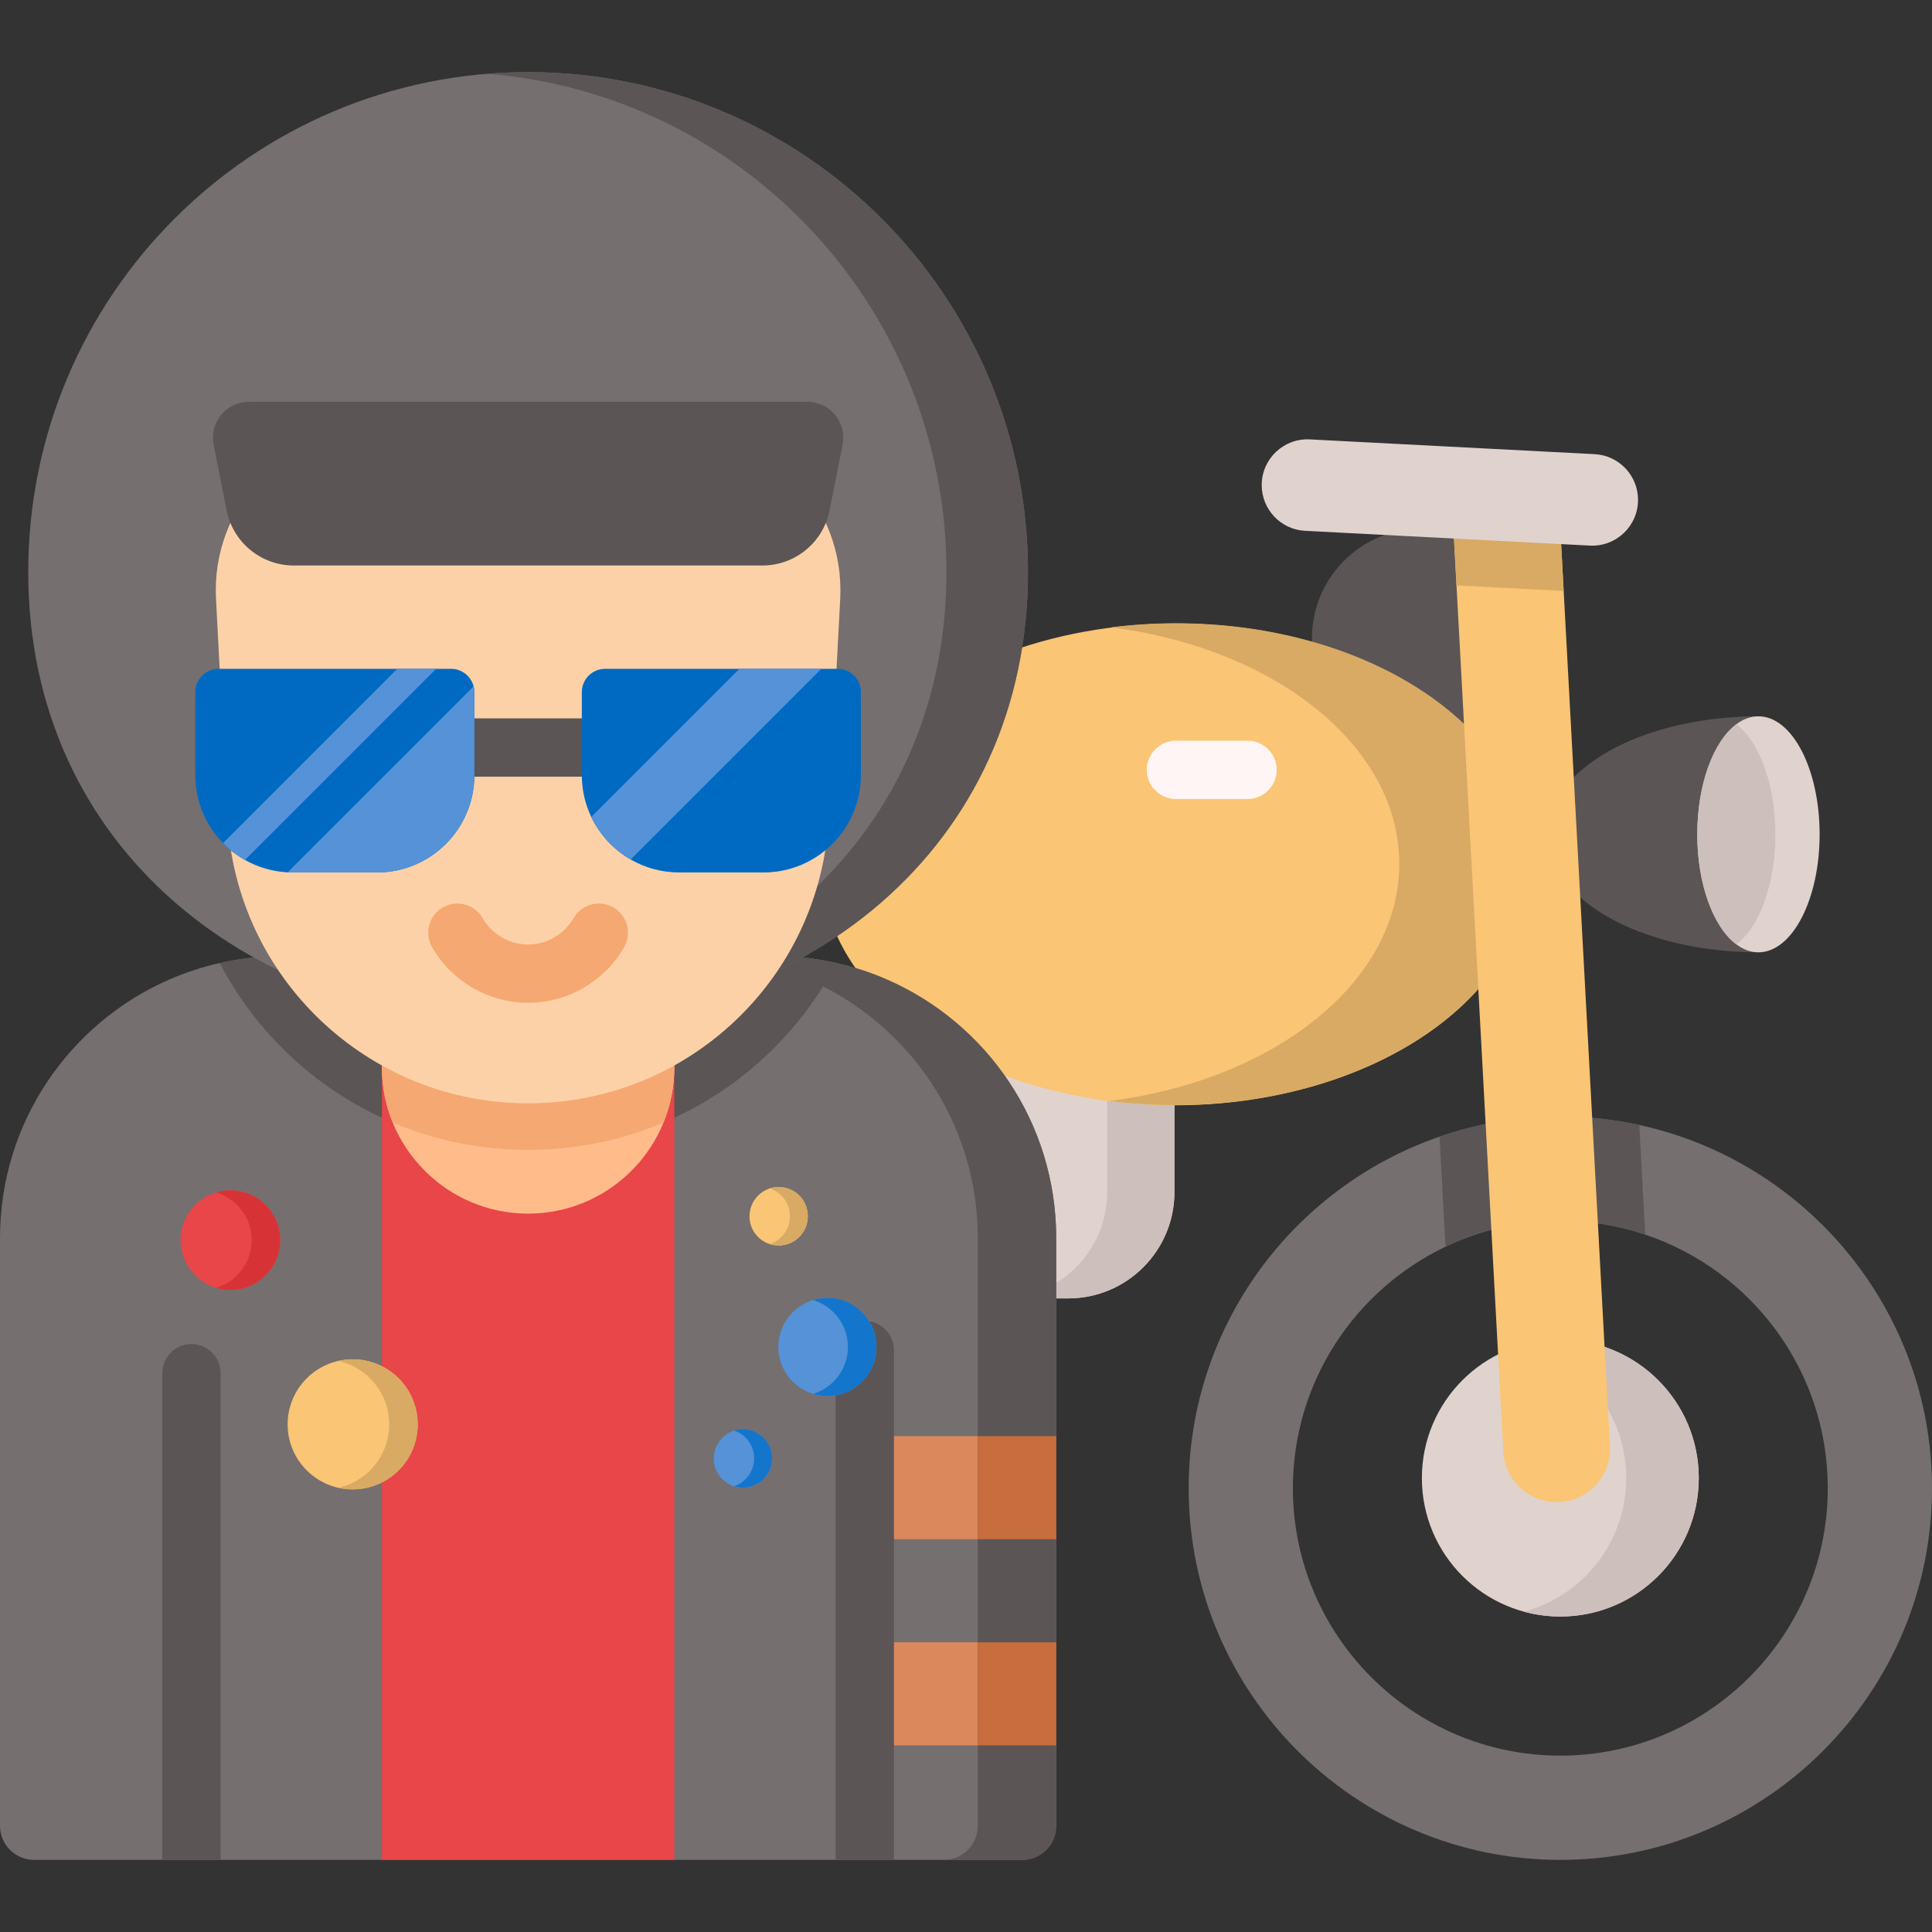 <?xml version="1.0" encoding="iso-8859-1"?>
<!-- Generator: Adobe Illustrator 23.0.3, SVG Export Plug-In . SVG Version: 6.00 Build 0)  -->
<svg version="1.1" id="Capa_1" xmlns="http://www.w3.org/2000/svg" xmlns:xlink="http://www.w3.org/1999/xlink" x="0px" y="0px"
	 viewBox="0 0 512 512" style="enable-background:new 0 0 512 512;" xml:space="preserve">
<rect x="0" y="0" width="512" height="512" fill="#333333" stroke="none"/>
<g>
	<g>
		<circle style="fill:#5B5555;" cx="376.812" cy="169.171" r="29.133"/>
	</g>
	<circle style="fill:#E0D3CE;" cx="413.502" cy="391.706" r="36.69"/>
	<path style="fill:#CDBFBB;" d="M450.189,391.704c0,20.264-16.421,36.695-36.685,36.695c-3.328,0-6.552-0.443-9.612-1.277
		c15.597-4.224,27.073-18.481,27.073-35.418s-11.476-31.184-27.073-35.407c3.06-0.834,6.284-1.277,9.612-1.277
		C433.768,355.019,450.189,371.44,450.189,391.704z"/>
	<g>
		<path style="fill:#5B5555;" d="M466.006,252.372c-30.865,0-55.886-14-55.886-31.27s25.021-31.27,55.886-31.27V252.372z"/>
		<path style="fill:#E0D3CE;" d="M482.218,221.106c0,17.266-7.253,31.266-16.215,31.266c-2.071,0-4.049-0.752-5.862-2.112
			c-6.057-4.523-10.343-15.875-10.343-29.154c0-13.289,4.286-24.632,10.343-29.164c1.813-1.36,3.791-2.112,5.862-2.112
			C474.965,189.83,482.218,203.83,482.218,221.106z"/>
		<path style="fill:#CDBFBB;" d="M470.494,221.106c0,13.279-4.296,24.632-10.353,29.154c-6.057-4.523-10.343-15.875-10.343-29.154
			c0-13.289,4.286-24.632,10.343-29.164C466.198,196.474,470.494,207.817,470.494,221.106z"/>
	</g>
	<path style="fill:#E0D3CE;" d="M283.053,344.092h-40.388v-82.91h68.576v54.721C311.242,331.472,298.621,344.092,283.053,344.092z"
		/>
	<path style="fill:#CDBFBB;" d="M311.238,261.18v54.723c0,15.566-12.62,28.186-28.186,28.186H265.23
		c15.566,0,28.186-12.62,28.186-28.186V261.18H311.238z"/>
	<g>
		
			<ellipse transform="matrix(1 -0.002 0.002 1 -0.502 0.684)" style="fill:#FAC574;" cx="311.552" cy="229.014" rx="93.881" ry="63.84"/>
		<path style="fill:#D8AA64;" d="M405.434,228.811c0.072,35.258-41.898,63.928-93.741,64.042c-6.012,0.01-11.9-0.36-17.603-1.081
			c43.72-5.528,76.817-31.645,76.745-62.961c-0.072-31.161-32.973-57.052-76.416-62.559c5.508-0.7,11.19-1.071,16.996-1.081
			C363.258,165.058,405.352,193.553,405.434,228.811z"/>
	</g>
	<g id="XMLID_723_">
		<g id="XMLID_736_">
			<g id="XMLID_737_">
				<g id="XMLID_740_">
					<path style="fill:#756F6F;" d="M434.438,298.133c-6.748-1.473-13.753-2.246-20.933-2.246c-11.198,0-21.974,1.875-32.008,5.336
						c-38.652,13.32-66.488,50.046-66.488,93.159c0,54.322,44.184,98.506,98.496,98.506c54.311,0,98.496-44.184,98.496-98.506
						C512,347.252,478.725,307.755,434.438,298.133z M413.504,465.259c-39.085,0-70.876-31.791-70.876-70.877
						c0-28.186,16.545-52.591,40.445-63.985c9.22-4.409,19.543-6.882,30.432-6.882c7.86,0,15.432,1.288,22.499,3.667
						c28.083,9.416,48.377,35.984,48.377,67.199C484.381,433.468,452.579,465.259,413.504,465.259z"/>
				</g>
			</g>
		</g>
		<path style="fill:#5B5555;" d="M436.004,327.184c-7.067-2.38-14.639-3.667-22.499-3.667c-10.889,0-21.211,2.472-30.432,6.882
			l-1.576-29.175c10.034-3.461,20.81-5.336,32.008-5.336c7.18,0,14.185,0.773,20.933,2.246L436.004,327.184z"/>
		<path style="fill:#FAC574;" d="M426.67,383.947c0,7.747-6.294,14.124-14.144,14.124c-7.52,0-13.722-5.872-14.124-13.382
			l-12.414-229.555l-1.154-21.273h28.33l1.226,22.746l12.259,226.557C426.66,383.432,426.67,383.689,426.67,383.947z"/>
	</g>
	<g>
		<path style="fill:#756F6F;" d="M279.911,328.09v155.784c0,4.966-4.038,9.014-9.024,9.014H9.024c-4.986,0-9.024-4.049-9.024-9.014
			V328.09c0-30.648,18.471-57,44.885-68.517c4.255-1.854,8.705-3.317,13.341-4.358c5.295-1.195,10.817-1.823,16.473-1.823h130.514
			c4.079,0,8.087,0.309,11.981,0.948c1.514,0.247,3.008,0.536,4.481,0.876c4.626,1.041,9.086,2.503,13.351,4.358
			c0.031,0.01,0.051,0.021,0.082,0.041C261.47,271.132,279.911,297.473,279.911,328.09z"/>
		<path style="fill:#5B5555;" d="M221.674,255.215c-15.412,29.546-46.327,49.531-81.724,49.531
			c-35.397,0-66.302-19.986-81.724-49.531c5.295-1.195,10.817-1.823,16.473-1.823h130.514c4.079,0,8.087,0.309,11.981,0.948
			C218.707,254.587,220.201,254.875,221.674,255.215z"/>
		<rect x="229.171" y="380.588" style="fill:#DB885D;" width="50.739" height="27.32"/>
		<rect x="229.171" y="435.227" style="fill:#DB885D;" width="50.739" height="27.32"/>
		<rect x="101.214" y="253.391" style="fill:#E84649;" width="77.481" height="239.494"/>
		<path style="fill:#FFBC8A;" d="M178.695,253.392v29.484c0,5.182-1.02,10.116-2.864,14.629
			c-5.769,14.144-19.656,24.117-35.881,24.117c-10.693,0-20.377-4.337-27.382-11.353c-3.616-3.616-6.521-7.943-8.489-12.754
			c-1.854-4.512-2.864-9.457-2.864-14.639v-29.484H178.695z"/>
		<path style="fill:#F5A871;" d="M178.695,253.392v29.484c0,5.182-1.02,10.116-2.864,14.629
			c-11.044,4.667-23.169,7.242-35.881,7.242c-12.702,0-24.827-2.575-35.871-7.232c-1.854-4.512-2.864-9.457-2.864-14.639v-29.484
			H178.695z"/>
		<path style="fill:#5B5555;" d="M279.906,328.098V483.87c0,4.975-4.031,9.016-9.016,9.016h-20.785c4.984,0,9.025-4.041,9.025-9.016
			V328.098c0-30.649-18.47-57-44.887-68.513c-5.613-2.459-11.579-4.231-17.821-5.232c-3.907-0.638-7.92-0.963-11.999-0.963h20.776
			c4.088,0,8.101,0.324,12.008,0.963c6.242,1.001,12.208,2.773,17.821,5.232C261.446,271.098,279.906,297.449,279.906,328.098z"/>
		<rect x="259.13" y="380.591" style="fill:#C86D3D;" width="20.776" height="27.314"/>
		<rect x="259.13" y="435.227" style="fill:#C86D3D;" width="20.776" height="27.323"/>
		<path style="fill:#5B5555;" d="M236.9,357.801v135.088h-15.453V357.801c0-4.265,3.451-7.726,7.726-7.726
			C233.439,350.074,236.9,353.536,236.9,357.801z"/>
		<path style="fill:#5B5555;" d="M58.463,363.91v128.979H43.01V363.91c0-4.265,3.461-7.726,7.726-7.726
			S58.463,359.645,58.463,363.91z"/>
		<path style="fill:#756F6F;" d="M272.424,151.582c0,73.161-59.309,120.107-132.47,120.107S7.485,224.743,7.485,151.582
			s59.309-132.47,132.47-132.47S272.424,78.421,272.424,151.582z"/>
		<path style="fill:#5B5555;" d="M272.424,151.581c0,73.163-59.306,120.109-132.47,120.109c-3.631,0-7.233-0.114-10.798-0.353
			c68.103-4.384,121.663-50.234,121.663-119.756c0-69.523-53.56-126.542-121.663-132.031c3.564-0.295,7.167-0.438,10.798-0.438
			C213.118,19.112,272.424,78.418,272.424,151.581z"/>
		<path style="fill:#FDD1A7;" d="M139.954,292.389L139.954,292.389c-42.441,0-77.452-33.227-79.671-75.609l-3.039-58.056
			c-1.29-24.64,18.341-45.325,43.015-45.325h79.39c24.673,0,44.304,20.685,43.015,45.325l-3.039,58.056
			C217.406,259.162,182.395,292.389,139.954,292.389z"/>
		<rect x="123.235" y="190.376" style="fill:#5B5555;" width="35.541" height="15.453"/>
		<path style="fill:#006AC3;" d="M125.713,183.422v21.984c0,14.258-11.559,25.806-25.806,25.806H77.562
			c-0.453,0-0.896-0.01-1.339-0.031c-4.079-0.216-7.932-1.37-11.301-3.286c-2.143-1.195-4.11-2.699-5.81-4.461
			c-4.553-4.656-7.356-11.002-7.356-18.028v-21.984c0-3.42,2.771-6.181,6.181-6.181h61.595c2.874,0,5.295,1.968,5.985,4.636
			C125.641,182.371,125.713,182.886,125.713,183.422z"/>
		<path style="fill:#5592D7;" d="M115.583,177.236l-50.663,50.663c-2.144-1.201-4.107-2.707-5.813-4.46l46.193-46.202H115.583z"/>
		<path style="fill:#5592D7;" d="M125.713,183.422v21.984c0,14.258-11.559,25.806-25.806,25.806H77.562
			c-0.453,0-0.896-0.01-1.339-0.031v-0.01l49.294-49.294C125.641,182.371,125.713,182.886,125.713,183.422z"/>
		<path style="fill:#006AC3;" d="M228.149,183.421V205.4c0,14.255-11.556,25.811-25.811,25.811H180
			c-4.677,0-9.07-1.243-12.857-3.434c-4.53-2.603-8.19-6.536-10.45-11.272c-1.605-3.366-2.505-7.123-2.505-11.105v-21.978
			c0-3.414,2.767-6.181,6.181-6.181h61.598C225.382,177.24,228.149,180.008,228.149,183.421z"/>
		<path style="fill:#5592D7;" d="M217.68,177.24l-50.536,50.536c-4.53-2.603-8.19-6.536-10.45-11.272l39.265-39.265H217.68z"/>
		<path style="fill:#F5A871;" d="M139.954,265.749c-10.463,0-20.212-5.642-25.441-14.724c-2.129-3.698-0.857-8.423,2.841-10.551
			c3.697-2.129,8.422-0.856,10.551,2.841c2.479,4.307,7.096,6.982,12.048,6.982s9.569-2.675,12.048-6.981
			c2.129-3.699,6.853-4.971,10.551-2.842c3.698,2.129,4.97,6.852,2.842,10.55C160.166,260.107,150.418,265.749,139.954,265.749z"/>
		<path style="fill:#5B5555;" d="M65.968,106.471h147.973c6.005,0,10.514,5.487,9.349,11.378l-3.436,17.383
			c-1.681,8.505-9.14,14.634-17.809,14.634H77.864c-8.669,0-16.128-6.129-17.809-14.634l-3.436-17.383
			C55.454,111.958,59.963,106.471,65.968,106.471z"/>
		<g>
			<circle style="fill:#FAC574;" cx="93.461" cy="377.467" r="17.234"/>
			<circle style="fill:#5592D7;" cx="219.262" cy="356.956" r="13"/>
			<circle style="fill:#E84649;" cx="61.048" cy="328.653" r="13.2"/>
			<path style="fill:#5592D7;" d="M196.866,394.251c-4.267,0-7.726-3.459-7.726-7.726s3.459-7.768,7.726-7.768
				s7.726,3.417,7.726,7.684v0.083C204.592,390.792,201.133,394.251,196.866,394.251z"/>
			<path style="fill:#FAC574;" d="M206.349,330.068c-4.267,0-7.726-3.459-7.726-7.726s3.459-7.769,7.726-7.769
				s7.726,3.417,7.726,7.684v0.085C214.075,326.609,210.616,330.068,206.349,330.068z"/>
			<path style="fill:#D73337;" d="M74.245,328.655c0,7.283-5.903,13.197-13.197,13.197c-1.308,0-2.575-0.185-3.771-0.546
				c5.439-1.628,9.416-6.676,9.416-12.651s-3.976-11.023-9.416-12.651c1.195-0.361,2.462-0.546,3.771-0.546
				C68.342,315.458,74.245,321.361,74.245,328.655z"/>
			<path style="fill:#D8AA64;" d="M110.693,377.465c0,9.519-7.716,17.235-17.235,17.235c-1.298,0-2.555-0.144-3.77-0.422
				c7.706-1.72,13.454-8.592,13.454-16.813s-5.748-15.092-13.454-16.813c1.216-0.278,2.472-0.422,3.77-0.422
				C102.977,360.23,110.693,367.946,110.693,377.465z"/>
			<path style="fill:#1475CC;" d="M204.594,386.438v0.082c0,4.275-3.461,7.726-7.726,7.726c-0.824,0-1.617-0.134-2.369-0.381
				c3.111-0.989,5.357-3.894,5.357-7.345v-0.082c0-3.431-2.246-6.325-5.347-7.314c0.742-0.237,1.535-0.371,2.359-0.371
				C201.133,378.753,204.594,382.173,204.594,386.438z"/>
			<path style="fill:#D8AA64;" d="M214.072,322.257v0.082c0,4.265-3.451,7.726-7.726,7.726c-0.824,0-1.617-0.134-2.369-0.381
				c3.111-0.989,5.357-3.904,5.357-7.345v-0.082c0-3.431-2.246-6.325-5.347-7.314c0.742-0.237,1.535-0.371,2.359-0.371
				C210.621,314.572,214.072,317.992,214.072,322.257z"/>
			<path style="fill:#1475CC;" d="M232.265,356.954c0,7.18-5.821,13.001-13.001,13.001c-1.319,0-2.586-0.196-3.781-0.567
				c5.336-1.617,9.22-6.573,9.22-12.434s-3.884-10.817-9.22-12.434c1.195-0.371,2.462-0.567,3.781-0.567
				C226.444,343.953,232.265,349.774,232.265,356.954z"/>
		</g>
	</g>
	<path style="fill:#FFF5F5;" d="M330.621,211.749h-18.985c-4.268,0-7.726-3.459-7.726-7.726s3.459-7.726,7.726-7.726h18.985
		c4.268,0,7.726,3.459,7.726,7.726S334.888,211.749,330.621,211.749z"/>
	<polygon style="fill:#D8AA64;" points="414.39,156.606 385.988,155.133 384.835,133.86 413.164,133.86 	"/>
	<path style="fill:#E0D3CE;" d="M421.334,144.587l-75.463-3.913c-6.447-0.334-11.503-5.659-11.503-12.115v0
		c0-6.947,5.822-12.475,12.76-12.115l75.463,3.913c6.447,0.334,11.503,5.659,11.503,12.115v0
		C434.094,139.418,428.272,144.946,421.334,144.587z"/>
</g>
<g>
</g>
<g>
</g>
<g>
</g>
<g>
</g>
<g>
</g>
<g>
</g>
<g>
</g>
<g>
</g>
<g>
</g>
<g>
</g>
<g>
</g>
<g>
</g>
<g>
</g>
<g>
</g>
<g>
</g>
</svg>
